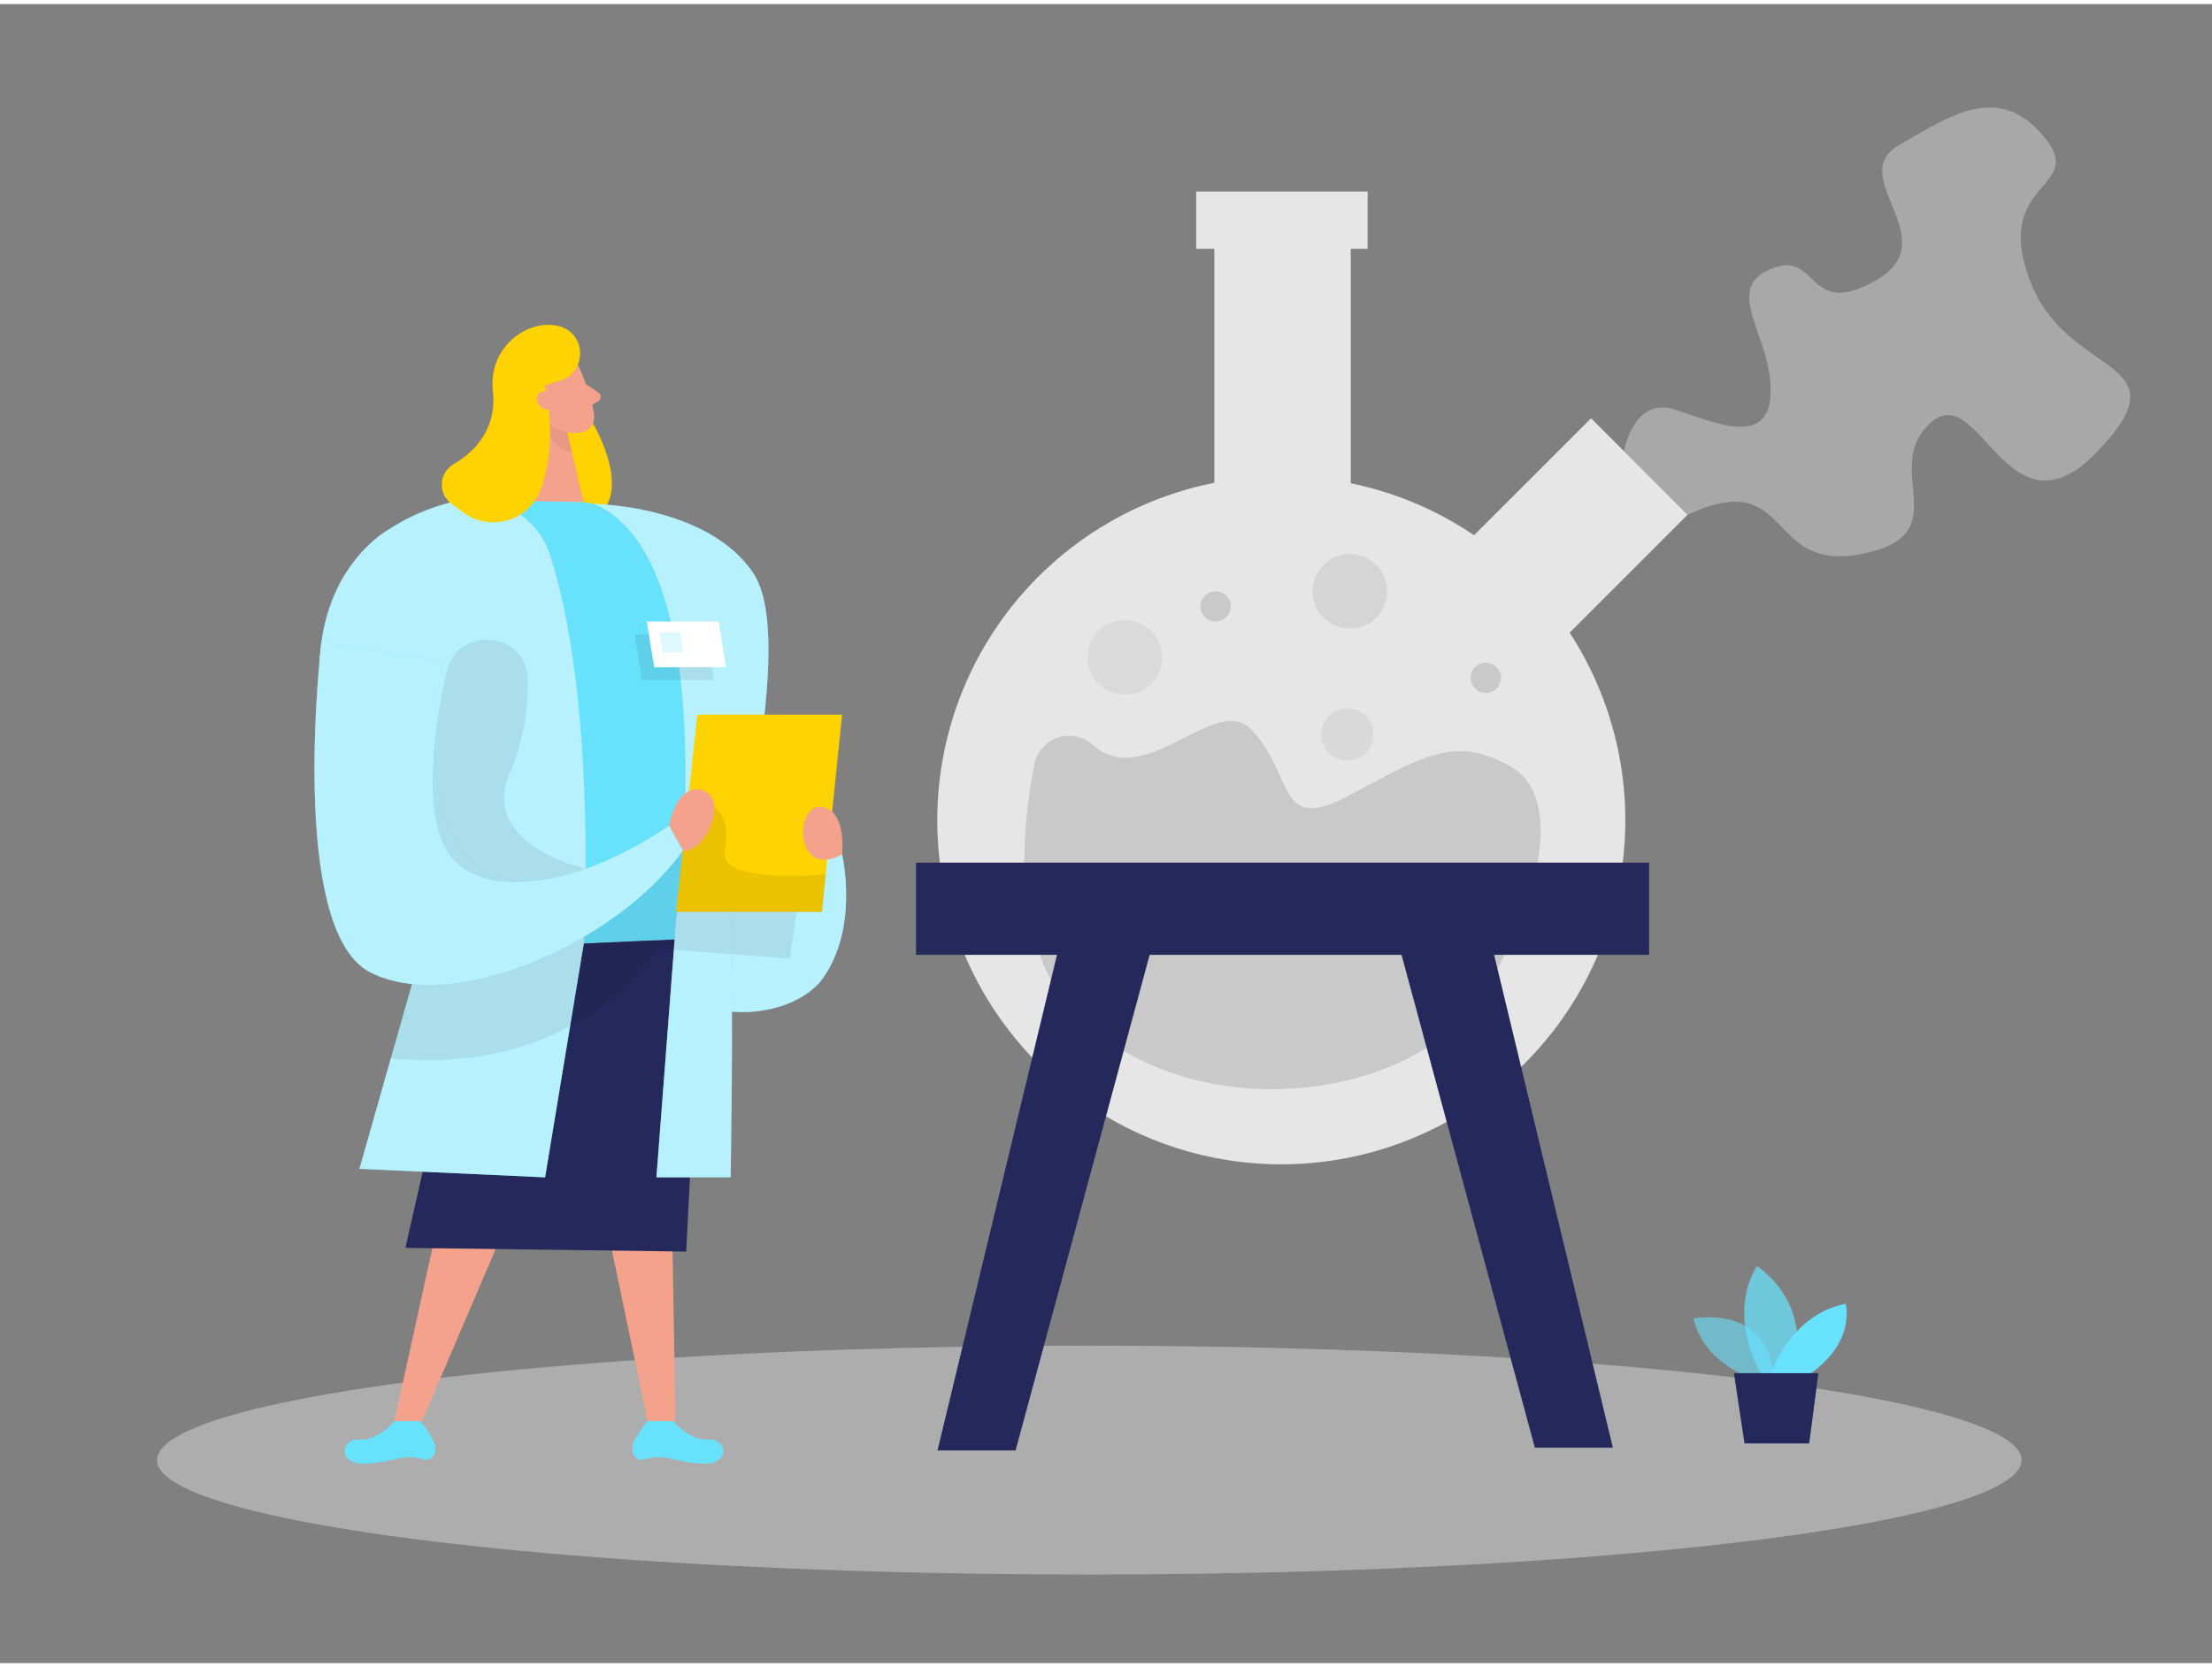 <svg id="Layer_1" data-name="Layer 1" xmlns="http://www.w3.org/2000/svg" viewBox="0 0 400 300" width="406" height="306" class="illustration styles_illustrationTablet__1DWOa"><rect x="0" y="0" width="400" height="300" fill="#808080" stroke="none"/><title>#35 scientist</title><ellipse cx="196.98" cy="263.29" rx="168.58" ry="20.7" fill="#e6e6e6" opacity="0.45"></ellipse><path d="M305.16,92.34,287.72,74.9,266.56,96.05a61.86,61.86,0,0,0-22.3-9.4V44.25h3.05V33.91h-31V44.25h3.28V86.57a62.21,62.21,0,1,0,64.25,27.09Z" fill="#e6e6e6"></path><path d="M317.42,248.69s-9.17-2.46-11.2-11c0,0,14.19-2.93,14.65,11.72Z" fill="#68e1fd" opacity="0.58"></path><path d="M318.54,247.78s-6.44-10.1-.85-19.59c0,0,10.83,6.82,6.09,19.59Z" fill="#68e1fd" opacity="0.73"></path><path d="M320.19,247.78s3.34-10.71,13.56-12.77c0,0,1.95,6.93-6.57,12.77Z" fill="#68e1fd"></path><path d="M197.66,134a6.4,6.4,0,0,0-10.61,3.45c-2.89,14.74-4,36.25,10.26,47.79,23,18.66,60.41,11.66,71.37-7s13.63-35.67,4-40.67-14.67-2-28.33,5.33-10-3-18-11.66C219.91,124.32,207.13,142.42,197.66,134Z" fill="#c9c9c9"></path><polygon points="313.55 247.57 315.46 260.27 327.16 260.27 328.83 247.57 313.55 247.57" fill="#24285b"></polygon><rect x="165.65" y="155.25" width="132.56" height="16.67" fill="#24285b"></rect><polygon points="193.15 163.58 169.53 261.54 183.65 261.54 210.15 163.58 193.15 163.58" fill="#24285b"></polygon><polygon points="268.05 163.08 291.66 261.04 277.55 261.04 251.05 163.08 268.05 163.08" fill="#24285b"></polygon><circle cx="203.4" cy="118.13" r="6.75" fill="#c9c9c9" opacity="0.4"></circle><circle cx="244.1" cy="106.18" r="6.75" fill="#c9c9c9" opacity="0.59"></circle><circle cx="243.63" cy="132.06" r="4.75" fill="#c9c9c9" opacity="0.44"></circle><circle cx="268.68" cy="121.84" r="2.74" fill="#c9c9c9"></circle><circle cx="219.83" cy="108.92" r="2.74" fill="#c9c9c9"></circle><polygon points="79.92 217.1 71.31 256.23 76.31 256.23 93.07 217.1 79.92 217.1" fill="#f4a28c"></polygon><polygon points="107.93 212.35 117.11 256.23 122.15 256.23 121.39 212.04 107.93 212.35" fill="#f4a28c"></polygon><path d="M152.28,153.77s3.11,13.14-3.48,22.39-33.1,10.5-32.1-14S152.28,153.77,152.28,153.77Z" fill="#68e1fd"></path><path d="M152.28,153.77s3.11,13.14-3.48,22.39-33.1,10.5-32.1-14S152.28,153.77,152.28,153.77Z" fill="#fff" opacity="0.52"></path><path d="M107.21,75.81S115.71,90,106,93.65s-9.31-22-9.31-22Z" fill="#ffd200"></path><path d="M104.62,65.48s2.4,5.08,2.81,8.91a2.82,2.82,0,0,1-2.53,3.1,6.24,6.24,0,0,1-6.2-2.71l-3.28-4a5.05,5.05,0,0,1,.22-5.83C97.82,61.69,103.32,62.31,104.62,65.48Z" fill="#f4a28c"></path><polygon points="96.66 71.68 95.34 90.06 105.52 90.06 102.47 77.02 96.66 71.68" fill="#f4a28c"></polygon><path d="M84,89.62s-27.88,5.63-20.1,35.1,21.69,46.07,21.69,46.07l41.34-1.88s-1.52-19.8,3.8-31.65,10.43-41.81-25.21-47.2Z" fill="#68e1fd"></path><path d="M106,68.76l2.22,1.49a.9.9,0,0,1,0,1.52l-1.87,1.12Z" fill="#f4a28c"></path><path d="M102.55,77.39a6.82,6.82,0,0,1-3.31-1.58s-.66,4,4.19,5.32Z" fill="#ce8172" opacity="0.31"></path><path d="M95.34,170.35h0a63.48,63.48,0,0,0-9.76.43L73.31,224.91l28.34.37h0l22.44.3,2.84-56.67Z" fill="#24285b"></path><path d="M70.45,94.91S53.7,103.75,58.7,130.2,76,171.91,76,171.91L65,210.62l33.57,1.54,7-42.27s2.49-43.66-6.09-70.21a14.59,14.59,0,0,0-16.86-9.83A37.46,37.46,0,0,0,70.45,94.91Z" fill="#68e1fd"></path><path d="M70.45,94.91S53.7,103.75,58.7,130.2,76,171.91,76,171.91L65,210.62l33.57,1.54,7-42.27s2.49-43.66-6.09-70.21a14.59,14.59,0,0,0-16.86-9.83A37.46,37.46,0,0,0,70.45,94.91Z" fill="#fff" opacity="0.52"></path><path d="M100.9,68.2,98.53,69s2.58,10.14-.84,19a9.15,9.15,0,0,1-14,3.86l-2.08-1.54a4.26,4.26,0,0,1,.4-7.1c3.85-2.28,7.86-6.35,7.12-13.27-.87-8.14,6.51-13.06,11.84-11.74S106.13,67,100.9,68.2Z" fill="#ffd200"></path><path d="M100,71.45s-.79-2-2.26-1.29-.34,3.64,1.83,3.14Z" fill="#f4a28c"></path><path d="M107.45,90.39s20.5.2,28.75,12.49-4.65,57.85-4.08,67.44,0,41.84,0,41.84H118.7l3.58-46.73S131.29,100.6,107.45,90.39Z" fill="#68e1fd"></path><path d="M107.45,90.39s20.5.2,28.75,12.49-4.65,57.85-4.08,67.44,0,41.84,0,41.84H118.7l3.58-46.73S131.29,100.6,107.45,90.39Z" fill="#fff" opacity="0.52"></path><path d="M74.45,177.2s35-11.6,49-24.1l21.78,3-2.42,16.5-24-1.81S105.27,194,70.63,190.64Z" opacity="0.08"></path><polygon points="126.09 128.49 122.28 164.16 148.62 164.16 152.28 128.49 126.09 128.49" fill="#ffd200"></polygon><path d="M129.07,145.14s3.21,1.84,2,8,18.29,4.25,18.29,4.25l-.7,6.81H122.28l1.18-11.06Z" opacity="0.08"></path><path d="M152.28,153.77s.92-8.11-3.83-8.61S143.62,158.39,152.28,153.77Z" fill="#f4a28c"></path><path d="M121,148.57s1.28-7.75,6-6.41.88,11.21-3.47,10.94Z" fill="#f4a28c"></path><path d="M58.12,115.39s-6.17,52,8.83,59.7,44.69-5.38,56.51-22L121,148.57s-51.06,36.25-41-29.75Z" fill="#68e1fd"></path><path d="M58.12,115.39s-6.17,52,8.83,59.7,44.69-5.38,56.51-22L121,148.57s-51.06,36.25-41-29.75Z" fill="#fff" opacity="0.52"></path><path d="M71.31,256.23s-2.78,3.52-6.33,3.35-4.08,4.85,1.64,4.33a32.58,32.58,0,0,0,5.27-.9,9.28,9.28,0,0,1,4.82.16,1.52,1.52,0,0,0,1.63-.65c1.62-1.9-2.36-6.29-2.36-6.29Z" fill="#68e1fd"></path><path d="M121.78,256.23s2.78,3.52,6.33,3.35,4.08,4.85-1.64,4.33a32.38,32.38,0,0,1-5.27-.9,9.28,9.28,0,0,0-4.82.16,1.52,1.52,0,0,1-1.63-.65c-1.63-1.9,2.36-6.29,2.36-6.29Z" fill="#68e1fd"></path><polygon points="129.08 122.25 116.08 122.25 114.73 114 127.73 114 129.08 122.25" opacity="0.08"></polygon><path d="M95.46,122c-.46-8.64-12.79-9.7-14.7-1.26-2,8.94-4.11,22.43-.84,30.56,5.23,13,26.05,5.06,26.05,5.06s-19.27-4.25-13.88-17.08A41.63,41.63,0,0,0,95.46,122Z" opacity="0.08"></path><polygon points="131.31 119.92 118.31 119.92 116.96 111.66 129.96 111.66 131.31 119.92" fill="#fff"></polygon><polygon points="123.58 117.21 119.81 117.21 119.21 113.56 122.98 113.56 123.58 117.21" fill="#68e1fd" opacity="0.23"></polygon><path d="M293.69,80.87s1.62-10.06,9.29-7.51,17.1,6.73,17.21-3.36-8.78-18.42,0-22.09,6.46,9.34,19.12,2-5.66-18.66,4-24.33,18.14-11.33,26.24-1.67-9.24,7.74-2.57,25.87,28.67,14,12.33,31.09S358,67.37,349,75.81s5.33,20.13-12.33,23.62-12.31-16-31.49-7.09Z" fill="#e6e6e6" opacity="0.39"></path></svg>